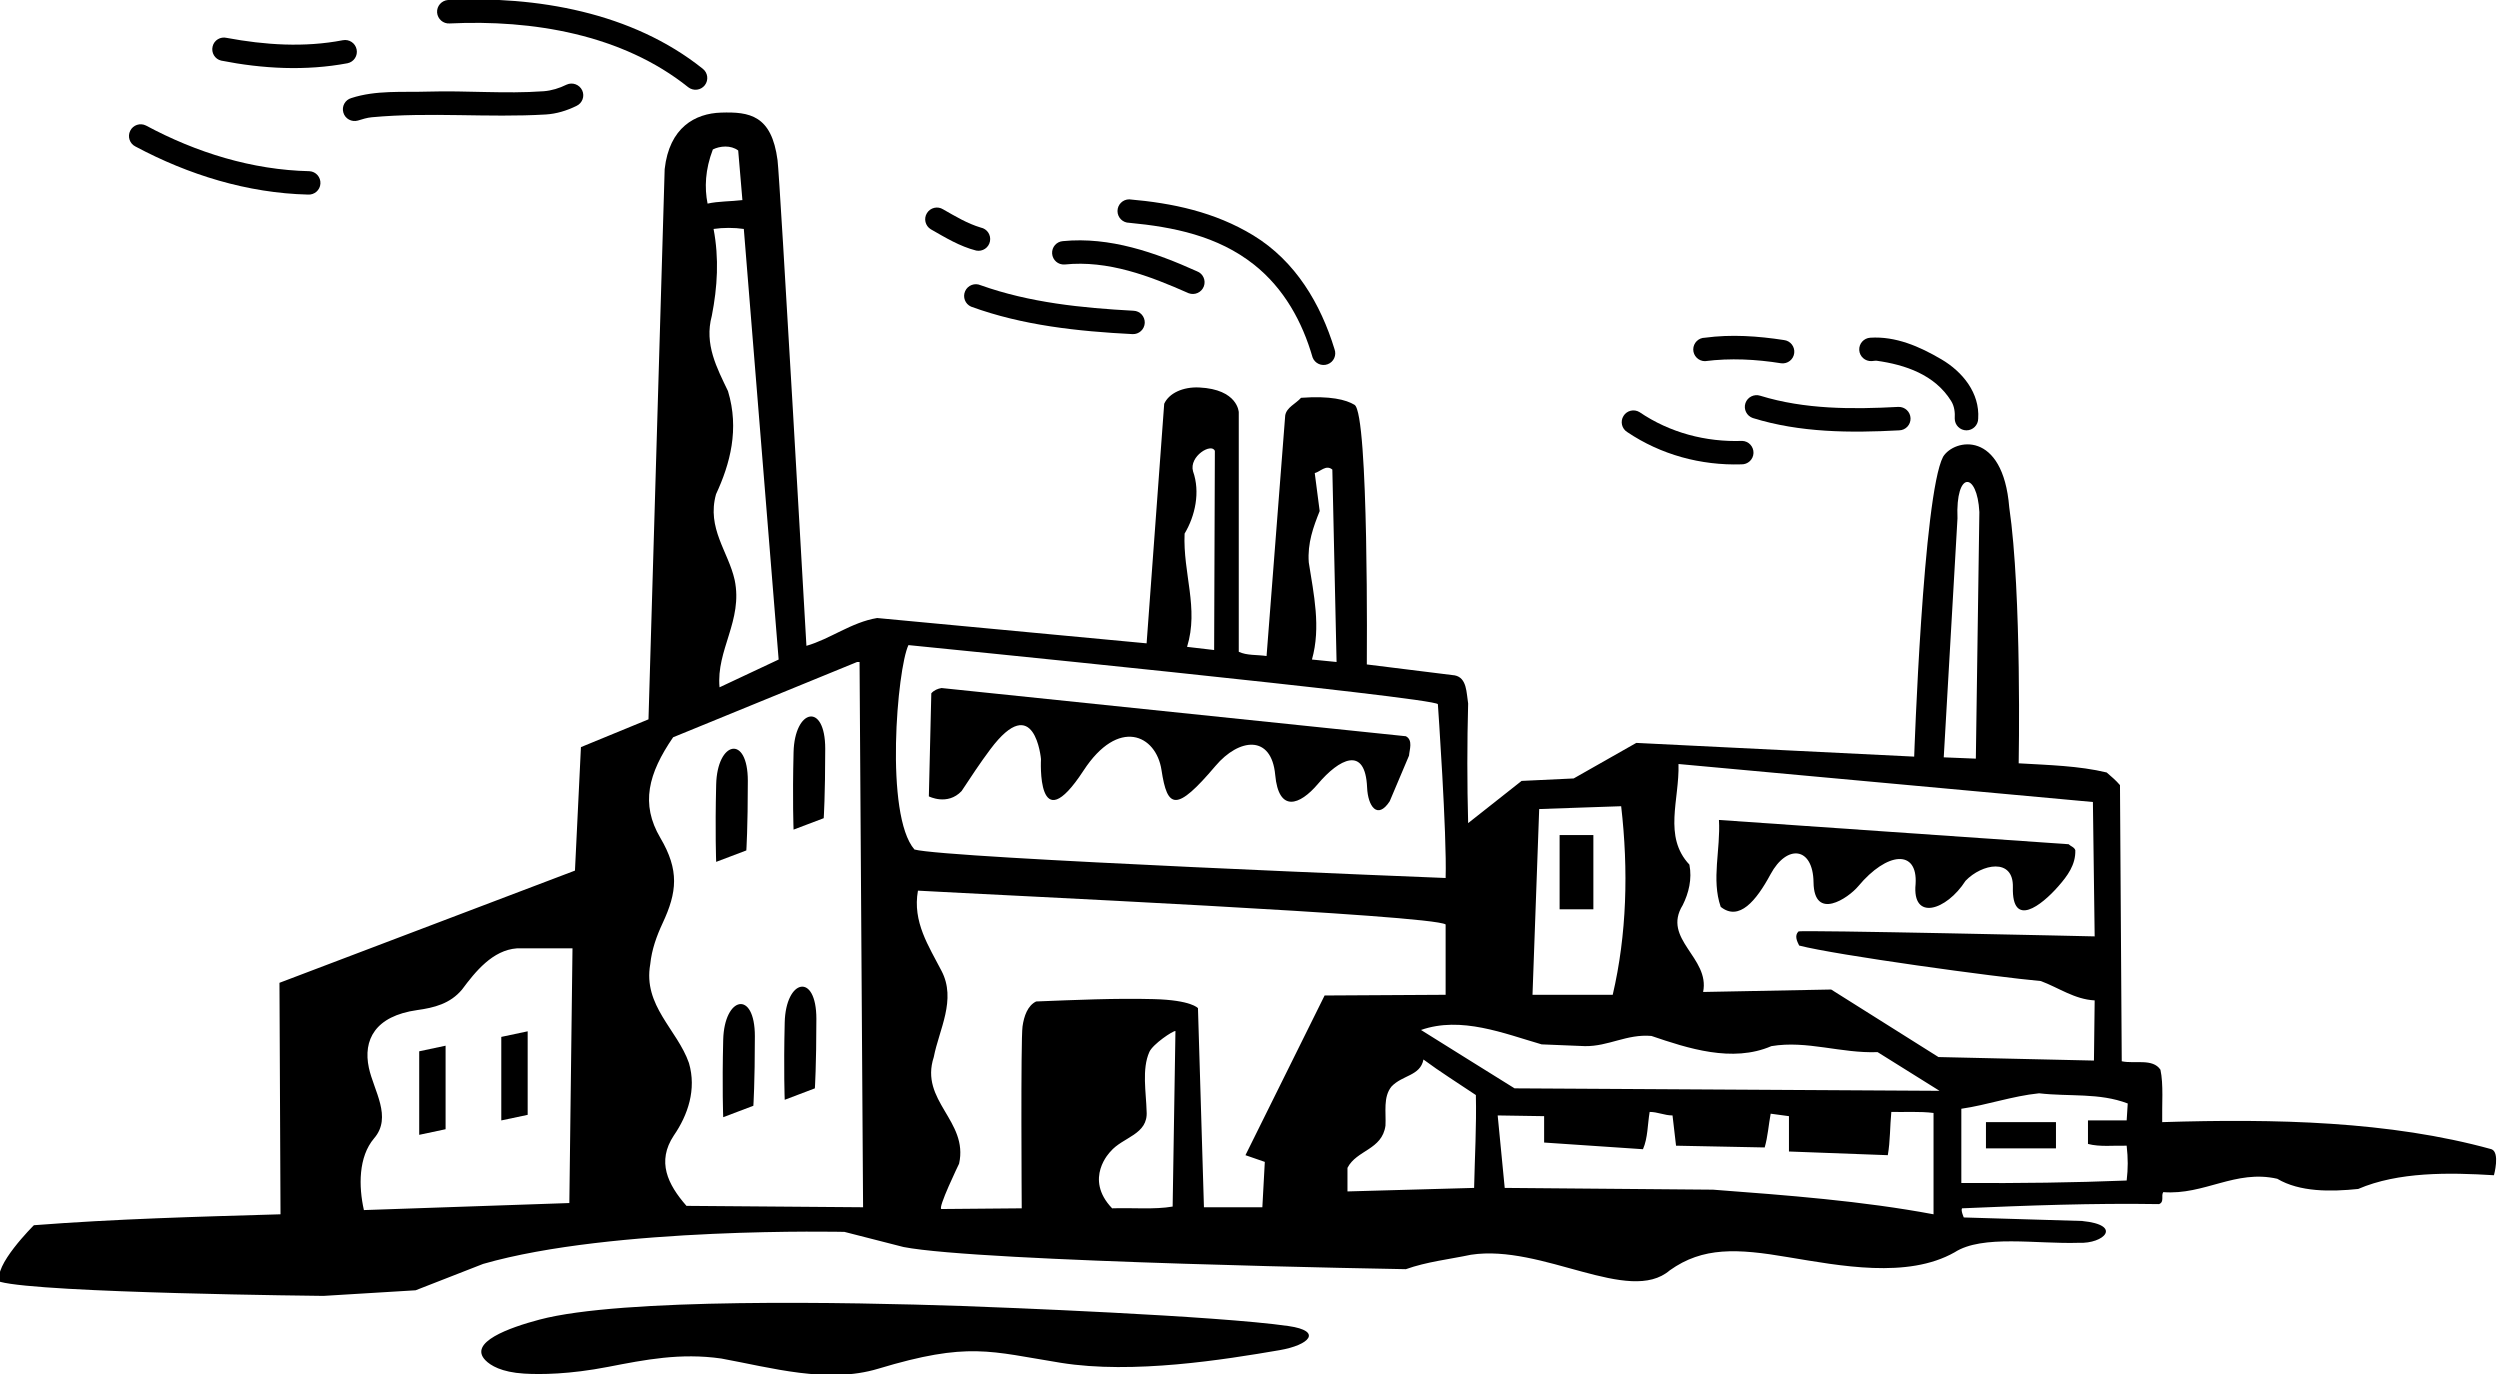 <?xml version="1.0" encoding="UTF-8"?>
<svg xmlns="http://www.w3.org/2000/svg" xmlns:xlink="http://www.w3.org/1999/xlink" width="533pt" height="293pt" viewBox="0 0 533 293" version="1.1">
<g id="surface1">
<path style=" stroke:none;fill-rule:nonzero;fill:rgb(0%,0%,0%);fill-opacity:1;" d="M 28.875 31.234 C 40.203 37.281 52.75 41.172 65.656 41.484 C 67.031 41.578 68.234 40.531 68.312 39.156 C 68.406 37.781 67.359 36.578 65.984 36.5 C 53.75 36.234 41.859 32.531 31.125 26.766 C 29.891 26.141 28.375 26.641 27.766 27.875 C 27.141 29.109 27.641 30.625 28.875 31.234 "/>
<path style=" stroke:none;fill-rule:nonzero;fill:rgb(0%,0%,0%);fill-opacity:1;" d="M 274.719 282.715 C 259.406 280.5 212.223 278.68 204.984 278.434 C 180.965 277.625 132.57 276.676 115.023 281.34 C 108.5 283.07 99.793 286.215 103.492 290.008 C 104.562 291.105 106.879 292.555 111.742 292.852 C 115.23 293.062 121.359 293.027 129.684 291.41 C 137.559 289.883 145.074 288.395 153.781 289.637 C 164.43 291.586 176.438 295.07 187.23 291.812 C 206.5 286 211.023 288.117 226.16 290.551 C 241.578 293.027 261.051 289.867 272.809 287.855 C 279.133 286.773 282.086 283.777 274.719 282.715 "/>
<path style=" stroke:none;fill-rule:nonzero;fill:rgb(0%,0%,0%);fill-opacity:1;" d="M 47.156 12.922 C 56 14.672 65.188 15.156 74.094 13.484 C 75.453 13.203 76.312 11.875 76.031 10.531 C 75.75 9.172 74.438 8.312 73.078 8.578 C 64.906 10.156 56.469 9.594 48.344 8.078 C 47 7.75 45.641 8.562 45.328 9.906 C 45 11.25 45.812 12.609 47.156 12.922 "/>
<path style=" stroke:none;fill-rule:nonzero;fill:rgb(0%,0%,0%);fill-opacity:1;" d="M 240.75 47.5 C 250.141 48.391 259.578 50.266 267.344 56.406 C 273.766 61.5 277.656 68.609 279.844 76.203 C 280.328 77.484 281.766 78.141 283.062 77.656 C 284.359 77.172 285 75.734 284.516 74.438 C 281.578 64.844 276.266 55.703 267.188 50.172 C 258.953 45.172 249.953 43.297 240.75 42.5 C 239.375 42.5 238.25 43.625 238.25 45 C 238.25 46.375 239.375 47.5 240.75 47.5 "/>
<path style=" stroke:none;fill-rule:nonzero;fill:rgb(0%,0%,0%);fill-opacity:1;" d="M 346.938 92.125 C 354.109 96.953 362.641 99.266 371.25 99 C 372.641 99.047 373.797 97.969 373.844 96.594 C 373.891 95.219 372.828 94.047 371.438 94 C 363.688 94.281 356 92.25 349.562 87.875 C 348.375 87.141 346.844 87.516 346.125 88.688 C 345.391 89.875 345.766 91.406 346.938 92.125 "/>
<path style=" stroke:none;fill-rule:nonzero;fill:rgb(0%,0%,0%);fill-opacity:1;" d="M 372.125 85.953 C 371.688 87.266 372.406 88.688 373.703 89.125 C 383.75 92.25 394.469 92.312 404.906 91.75 C 406.281 91.719 407.375 90.562 407.328 89.172 C 407.281 87.797 406.141 86.719 404.75 86.75 C 394.906 87.281 384.781 87.297 375.297 84.375 C 373.984 83.938 372.562 84.656 372.125 85.953 "/>
<path style=" stroke:none;fill-rule:nonzero;fill:rgb(0%,0%,0%);fill-opacity:1;" d="M 399.031 76.984 C 399.391 76.984 399.734 76.875 400.078 76.906 C 406.203 77.766 412.484 79.875 415.969 85.469 C 416.688 86.609 416.828 87.938 416.75 89.25 C 416.75 90.625 417.875 91.75 419.25 91.75 C 420.625 91.75 421.75 90.625 421.75 89.25 C 422.109 83.812 418.453 79.281 413.906 76.609 C 409.234 73.859 404.156 71.656 398.75 72 C 397.375 72.078 396.312 73.25 396.391 74.641 C 396.469 76.016 397.656 77.062 399.031 76.984 "/>
<path style=" stroke:none;fill-rule:nonzero;fill:rgb(0%,0%,0%);fill-opacity:1;" d="M 198.438 48.875 C 201.531 50.641 204.625 52.531 208.125 53.422 C 209.484 53.688 210.797 52.812 211.062 51.453 C 211.328 50.094 210.453 48.781 209.094 48.516 C 206.219 47.656 203.641 46.094 201.062 44.625 C 199.891 43.891 198.344 44.266 197.625 45.438 C 196.891 46.609 197.266 48.156 198.438 48.875 "/>
<path style=" stroke:none;fill-rule:nonzero;fill:rgb(0%,0%,0%);fill-opacity:1;" d="M 73.203 24 C 73.578 25.328 74.969 26.078 76.297 25.703 C 77.266 25.406 78.25 25.094 79.25 25 C 91.719 23.844 103.984 25.141 116.391 24.406 C 118.641 24.266 120.844 23.594 122.906 22.578 C 124.156 22 124.703 20.516 124.125 19.266 C 123.531 18.016 122.047 17.469 120.797 18.047 C 119.25 18.812 117.578 19.328 115.906 19.453 C 107.656 20.047 99.484 19.281 91.25 19.531 C 85.781 19.703 80.188 19.188 74.906 20.906 C 73.578 21.281 72.812 22.672 73.203 24 "/>
<path style=" stroke:none;fill-rule:nonzero;fill:rgb(0%,0%,0%);fill-opacity:1;" d="M 95.859 5 C 113.516 4.156 132.641 7.312 146.75 18.609 C 147.844 19.453 149.406 19.266 150.266 18.172 C 151.109 17.078 150.922 15.516 149.828 14.656 C 134.734 2.594 114.375 -0.891 95.516 0 C 94.141 0.109 93.094 1.297 93.188 2.672 C 93.297 4.047 94.484 5.094 95.859 5 "/>
<path style=" stroke:none;fill-rule:nonzero;fill:rgb(0%,0%,0%);fill-opacity:1;" d="M 226.969 56.391 C 236.234 55.438 245.109 58.828 253.422 62.516 C 254.719 63 256.156 62.359 256.656 61.062 C 257.141 59.781 256.5 58.328 255.203 57.844 C 246.25 53.812 236.609 50.438 226.625 51.406 C 225.25 51.5 224.219 52.688 224.312 54.062 C 224.406 55.453 225.594 56.484 226.969 56.391 "/>
<path style=" stroke:none;fill-rule:nonzero;fill:rgb(0%,0%,0%);fill-opacity:1;" d="M 209.078 60.812 C 207.812 60.25 206.328 60.812 205.766 62.078 C 205.203 63.344 205.766 64.812 207.031 65.375 C 218.016 69.391 229.828 70.641 241.453 71.234 C 242.828 71.297 244 70.234 244.062 68.844 C 244.109 67.469 243.047 66.297 241.672 66.25 C 230.672 65.656 219.5 64.531 209.078 60.812 "/>
<path style=" stroke:none;fill-rule:nonzero;fill:rgb(0%,0%,0%);fill-opacity:1;" d="M 363.5 77 C 368.906 76.312 374.375 76.594 379.75 77.453 C 381.125 77.625 382.375 76.641 382.531 75.266 C 382.688 73.906 381.719 72.656 380.344 72.5 C 374.781 71.641 369.094 71.25 363.5 72 C 362.125 72 361 73.125 361 74.5 C 361 75.875 362.125 77 363.5 77 "/>
<path style=" stroke:none;fill-rule:nonzero;fill:rgb(0%,0%,0%);fill-opacity:1;" d="M 531.18 245.012 C 509.508 239.012 485.055 238.488 460.98 239.238 C 460.906 235.562 461.281 231.137 460.605 228.062 C 458.957 225.59 455.133 226.863 452.355 226.262 L 452.355 226.113 L 451.98 167.387 C 451.082 166.34 450.18 165.59 449.133 164.688 C 443.207 163.262 436.758 163.113 430.383 162.738 C 430.383 162.738 431.074 126.652 428.371 108.16 C 427.031 91.672 416.664 93.5 414.266 97.383 C 410 105.5 408.105 161.312 408.105 161.312 L 348.855 158.387 L 335.508 165.965 L 324.406 166.488 L 313.008 175.488 C 312.781 167.09 312.781 158.387 313.008 149.988 C 312.633 147.738 312.781 144.512 310.156 143.988 L 291.406 141.66 C 291.406 141.66 291.863 88.172 288.785 86.309 C 286.98 85.215 283.621 84.352 277.383 84.812 C 276.258 86.086 274.305 86.836 274.008 88.562 L 270.031 139.863 C 268.008 139.562 265.832 139.785 264.105 138.961 L 264.105 87.887 C 264.105 87.887 263.941 83.004 255.676 82.609 C 252.203 82.445 249.227 83.828 248.207 86.086 L 244.457 137.16 L 187.008 131.762 C 181.531 132.66 176.957 136.262 171.93 137.688 C 171.93 137.688 166.266 37.891 165.773 34.152 C 164.512 24.559 159.809 23.809 153.715 24.008 C 148.219 24.184 142.699 27.152 141.707 36.062 L 138.258 153.363 L 123.855 159.285 L 122.582 185.613 L 59.582 209.535 L 59.805 258.887 C 41.957 259.41 24.781 259.863 7.23 261.215 C 7.23 261.215 -1.695 270.062 0.031 273.285 C 8.879 275.688 68.957 276.285 68.957 276.285 L 88.605 275.09 L 103.008 269.465 C 130.664 261.5 180.031 262.637 180.031 262.637 L 192.633 265.863 C 208.988 269.059 299.73 270.59 299.73 270.59 C 304.156 269.012 308.957 268.488 313.605 267.512 C 328.832 265.188 347.32 278.312 356 270.832 C 363.051 265.809 370.336 266.168 381.258 268.035 C 392.207 269.84 406.68 272.688 416.73 266.988 C 422.664 263.168 434.207 265.262 443.207 264.965 C 448.531 265.215 452.664 261.168 443.883 260.312 L 418.68 259.562 C 418.68 259.562 418.008 258.062 418.305 257.613 C 432.18 257.012 446.281 256.488 460.305 256.715 C 461.508 256.262 460.68 254.91 461.207 254.16 C 469.98 254.84 476.582 249.285 485.508 251.312 C 490.305 254.16 496.906 254.09 502.758 253.488 C 511.305 249.812 522.105 249.965 531.707 250.562 C 531.707 250.562 533.055 245.688 531.18 245.012 Z M 121.383 256.488 L 77.582 257.988 C 76.457 252.965 76.383 246.66 79.758 242.688 C 83.668 238.168 79.684 232.539 78.641 227.648 C 77.383 221.746 79.926 216.613 88.977 215.344 C 92.539 214.848 95.98 214 98.508 210.965 C 101.355 207.137 105.031 202.562 110.207 202.188 L 122.055 202.188 Z M 166.008 140.613 L 153.406 146.535 C 152.656 138.586 158.43 132.285 156.633 123.66 C 155.281 117.586 150.633 112.637 152.656 105.363 C 155.656 98.91 157.664 91.5 155.207 83.387 C 152.883 78.512 150.105 73.41 151.758 67.336 C 152.957 61.188 153.332 55.113 152.133 48.812 C 154.156 48.512 156.555 48.512 158.582 48.812 Z M 151.98 31.863 C 153.48 31.113 155.805 30.887 157.383 32.086 L 158.281 42.66 C 155.805 42.961 153.18 42.887 150.855 43.41 C 150.18 40.035 150.336 36.164 151.98 31.863 Z M 146.355 257.09 C 142.336 252.5 139.98 247.637 143.656 242.09 C 146.656 237.738 148.531 232.262 146.883 226.637 C 144.406 219.512 137.055 214.41 138.633 205.562 C 138.953 202.422 139.988 199.57 141.277 196.805 C 144.348 190.223 144.867 185.551 140.781 178.629 C 136.523 171.406 138.203 164.922 143.508 157.188 L 182.73 141.137 L 183.258 141.137 C 183.258 141.137 184.008 257.238 184.008 257.387 Z M 417.336 110.5 C 416.906 100.23 421.547 100.566 422 109.164 L 421.25 161.742 L 414.406 161.465 Z M 328.156 172.488 C 333.781 172.262 339.781 172.113 345.633 171.887 C 347.207 185.535 346.832 199.262 343.832 212.09 L 326.73 212.09 Z M 280.305 100.863 C 281.508 100.562 282.707 98.988 284.055 100.113 L 284.957 141.137 L 279.707 140.613 C 281.656 133.711 280.082 126.66 279.031 119.91 C 278.73 115.785 280.008 112.336 281.355 108.961 Z M 252.555 113.762 C 254.805 110.012 255.93 104.91 254.355 100.488 C 253.449 97.262 258.32 94.352 259.008 96.137 L 258.855 138.586 L 253.082 137.91 C 255.633 129.66 252.18 122.238 252.555 113.762 Z M 193.68 137.535 C 193.68 137.535 306.105 148.715 306.555 150.137 C 306.555 150.137 308.508 178.035 308.207 187.188 C 308.207 187.188 201.633 182.988 194.957 181.113 C 188.582 173.762 191.281 142.562 193.68 137.535 Z M 250.008 257.238 C 246.18 257.91 241.383 257.465 237.105 257.613 C 231 251.25 236.73 245.535 236.73 245.535 C 239.355 242.387 244.832 241.938 244.457 236.91 C 244.355 232.918 243.41 227.906 245.047 224.27 C 245.805 222.586 250.082 219.738 250.605 219.812 Z M 269.656 247.715 L 269.133 257.387 L 256.68 257.387 L 255.406 214.938 C 255.406 214.938 254.012 213.215 245.996 213.012 C 237.777 212.797 229.312 213.184 220.906 213.512 C 219.105 214.387 218.316 216.613 218.004 218.832 C 217.598 221.672 217.832 257.613 217.832 257.613 L 200.73 257.762 C 199.758 257.84 204.48 248.09 204.48 248.09 C 206.508 238.938 196.008 234.738 199.082 225.363 C 200.207 219.512 203.957 213.137 200.73 206.988 C 198.031 201.738 194.508 196.562 195.707 189.887 C 212.957 190.863 305.133 195.062 308.207 197.09 L 308.207 212.09 L 282.406 212.238 L 265.531 246.285 Z M 314.281 253.262 L 287.281 254.012 L 287.281 248.988 C 289.23 245.16 294.664 245.168 295.383 239.988 C 295.531 237.062 294.855 233.91 296.656 231.66 C 299 229.168 302.805 229.41 303.48 225.887 C 307.008 228.512 310.98 230.988 314.656 233.465 C 314.805 240.215 314.43 246.438 314.281 253.262 Z M 412.23 258.887 C 397.008 256.035 381.105 254.84 365.207 253.637 L 320.805 253.262 L 319.305 237.812 L 329.207 237.965 L 329.207 243.59 L 350.281 245.012 C 351.332 242.613 351.258 239.688 351.707 237.062 C 353.43 237.062 354.855 237.812 356.582 237.812 L 357.332 244.262 L 376.23 244.637 C 376.906 242.312 377.055 239.84 377.508 237.438 L 381.406 237.965 L 381.406 245.5 L 402.48 246.285 C 403.008 243.285 402.93 240.137 403.23 237.062 C 405.781 237.137 409.457 236.91 412.23 237.285 Z M 322.906 232.035 C 316.305 227.91 309.633 223.785 302.957 219.59 C 311.508 216.59 320.656 220.34 328.68 222.66 L 337.906 223.035 C 342.93 223.113 346.832 220.41 352.082 220.863 C 359.805 223.488 369.332 226.637 377.656 223.035 C 385.23 221.762 392.508 224.613 400.305 224.312 L 413.508 232.562 Z M 413.281 225.363 L 390.406 210.965 L 363.105 211.488 C 364.605 204.137 354.258 200.238 358.758 192.965 C 360.031 190.41 360.781 187.41 360.18 184.34 C 354.555 178.34 358.082 170.535 357.855 162.887 L 446.207 170.988 L 446.582 199.637 C 446.582 199.637 383.656 198.215 383.43 198.59 C 382.531 199.488 383.133 200.688 383.582 201.59 C 391.305 203.613 425.73 208.34 435.105 209.16 C 438.93 210.59 442.305 213.062 446.582 213.285 L 446.43 226.113 Z M 453.406 251.688 C 441.93 252.137 430.906 252.285 418.156 252.215 L 418.156 236.387 C 423.781 235.562 428.957 233.688 434.73 233.09 C 441.258 233.84 447.555 232.938 453.633 235.262 L 453.406 238.863 L 445.156 238.863 L 445.156 243.887 C 447.707 244.562 450.633 244.188 453.406 244.262 C 453.707 247.035 453.707 249.062 453.406 251.688 "/>
<path style=" stroke:none;fill-rule:nonzero;fill:rgb(0%,0%,0%);fill-opacity:1;" d="M 89.375 241.945 L 95 240.75 L 95 222.941 L 89.375 224.137 L 89.375 241.945 "/>
<path style=" stroke:none;fill-rule:nonzero;fill:rgb(0%,0%,0%);fill-opacity:1;" d="M 106.875 238.875 L 112.5 237.684 L 112.5 219.875 L 106.875 221.066 L 106.875 238.875 "/>
<path style=" stroke:none;fill-rule:nonzero;fill:rgb(0%,0%,0%);fill-opacity:1;" d="M 154.188 221.688 C 153.938 231.938 154.188 238.188 154.188 238.188 L 160.617 235.75 C 160.617 235.75 160.938 230.938 160.938 220.938 C 160.938 210.938 154.414 212.426 154.188 221.688 "/>
<path style=" stroke:none;fill-rule:nonzero;fill:rgb(0%,0%,0%);fill-opacity:1;" d="M 159.438 166.5 C 159.438 156.5 152.914 157.988 152.688 167.25 C 152.438 177.5 152.688 183.75 152.688 183.75 L 159.117 181.312 C 159.117 181.312 159.438 176.5 159.438 166.5 "/>
<path style=" stroke:none;fill-rule:nonzero;fill:rgb(0%,0%,0%);fill-opacity:1;" d="M 167.301 217.977 C 167.051 228.227 167.301 234.477 167.301 234.477 L 173.73 232.035 C 173.73 232.035 174.051 227.227 174.051 217.227 C 174.051 207.227 167.527 208.715 167.301 217.977 "/>
<path style=" stroke:none;fill-rule:nonzero;fill:rgb(0%,0%,0%);fill-opacity:1;" d="M 423.406 244.832 L 438.332 244.832 L 438.332 239.238 L 423.406 239.238 Z M 423.406 244.832 "/>
<path style=" stroke:none;fill-rule:nonzero;fill:rgb(0%,0%,0%);fill-opacity:1;" d="M 386.645 188.105 C 386.758 196.426 394.035 191.504 396.188 188.934 C 402.316 181.594 408.871 181.008 408.406 188.465 C 407.605 196.434 414.965 194.168 419.055 187.785 C 422.535 184.156 429.309 182.816 429.145 189.16 C 428.922 197.98 435.242 193.062 438.824 188.973 C 440.793 186.727 442.547 184.375 442.457 181.262 C 442.23 180.59 441.48 180.438 441.031 179.988 L 366.48 174.812 C 366.855 181.113 364.832 187.488 366.855 193.34 C 370.773 196.473 374.422 192.062 377.477 186.395 C 380.973 179.918 386.547 180.535 386.645 188.105 "/>
<path style=" stroke:none;fill-rule:nonzero;fill:rgb(0%,0%,0%);fill-opacity:1;" d="M 332.508 193.863 L 339.707 193.863 L 339.707 178.035 L 332.508 178.035 Z M 332.508 193.863 "/>
<path style=" stroke:none;fill-rule:nonzero;fill:rgb(0%,0%,0%);fill-opacity:1;" d="M 169.188 160.375 C 168.938 170.625 169.188 176.875 169.188 176.875 L 175.617 174.438 C 175.617 174.438 175.938 169.625 175.938 159.625 C 175.938 149.625 169.414 151.113 169.188 160.375 "/>
<path style=" stroke:none;fill-rule:nonzero;fill:rgb(0%,0%,0%);fill-opacity:1;" d="M 299.73 156.965 L 200.73 146.688 C 199.906 146.836 199.156 147.137 198.555 147.812 L 198.031 169.785 C 198.031 169.785 202 171.836 205.008 168.66 C 206.973 165.688 208.938 162.688 211.129 159.762 C 220.629 147.055 221.938 161.828 221.938 161.828 C 221.938 161.828 220.926 179.734 231.008 164.285 C 238.434 152.906 246.492 156.621 247.633 164.18 C 248.879 172.434 250.742 173.215 259.148 163.289 C 264.164 157.367 271.082 156.551 271.875 165.211 C 272.613 173.262 277.055 171.773 281 167.113 C 285.473 161.828 291.078 158.828 291.465 167.883 C 291.633 171.891 293.664 174.836 296.281 170.84 L 300.406 161.09 C 300.48 159.887 301.305 157.785 299.73 156.965 "/>
</g>
</svg>
